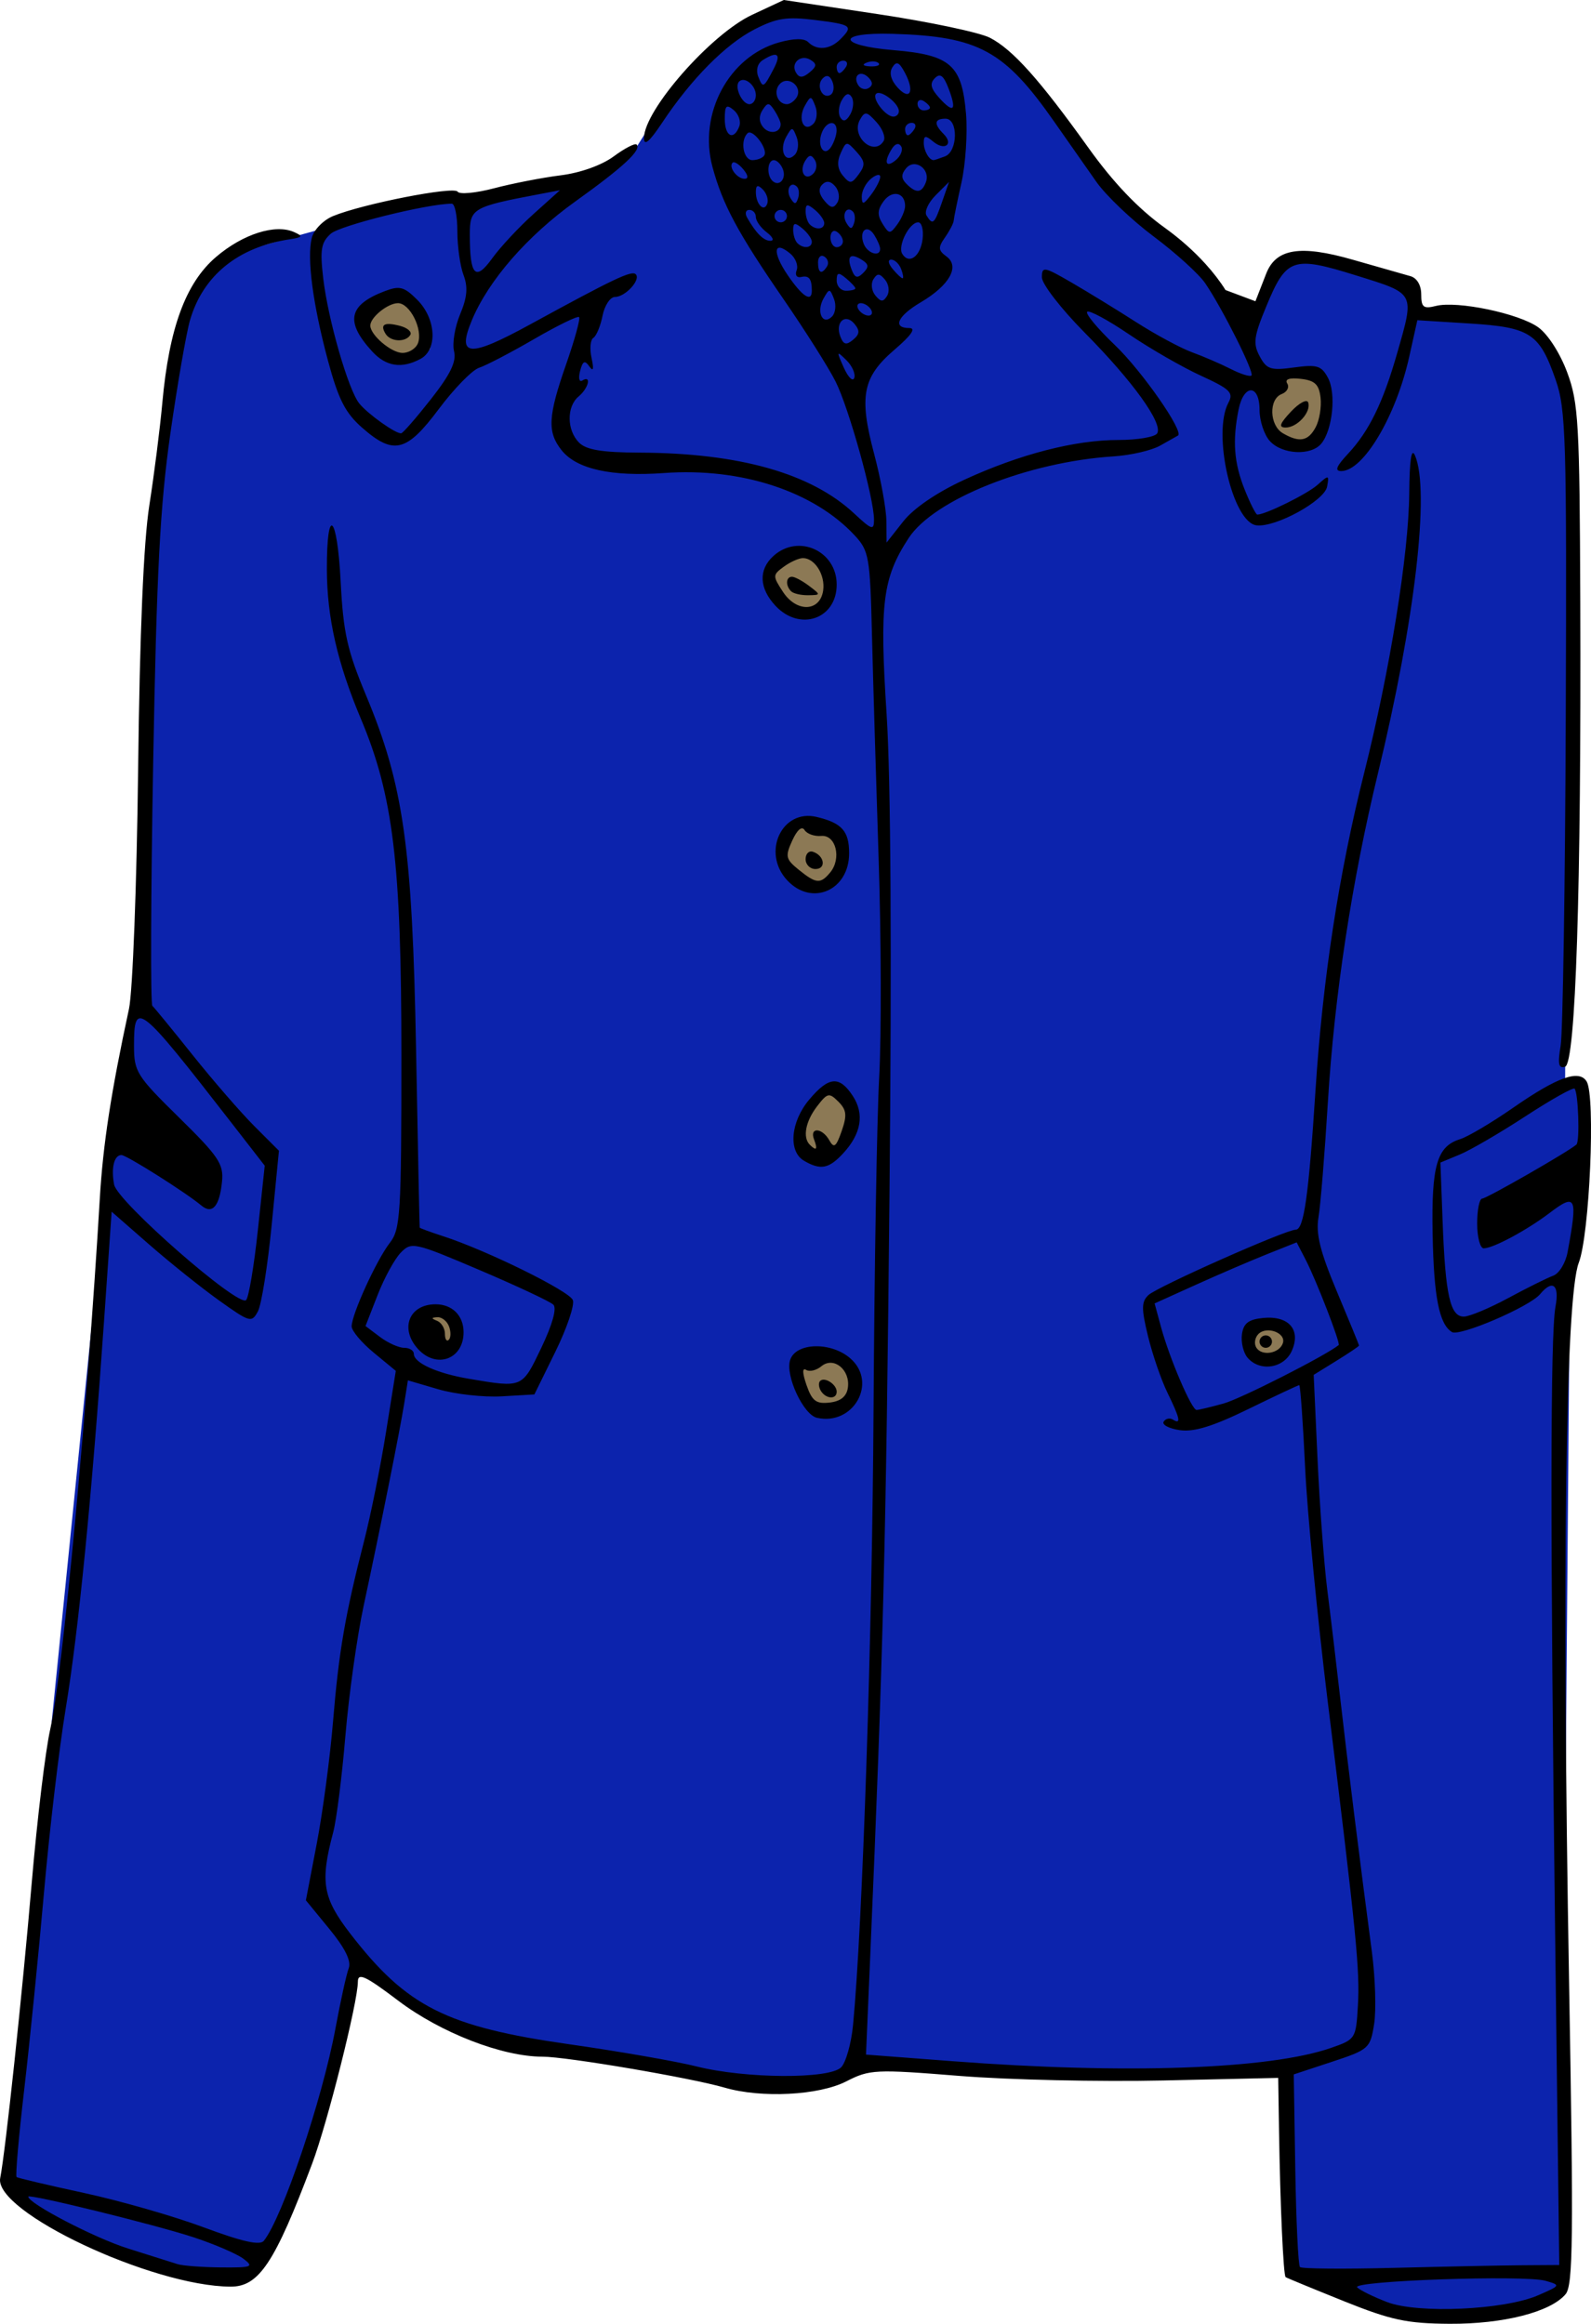 <?xml version="1.0" encoding="UTF-8" standalone="no"?>
<!-- Created with Inkscape (http://www.inkscape.org/) -->

<svg
   xmlns:dc="http://purl.org/dc/elements/1.1/"
   xmlns:cc="http://creativecommons.org/ns#"
   xmlns:rdf="http://www.w3.org/1999/02/22-rdf-syntax-ns#"
   xmlns:svg="http://www.w3.org/2000/svg"
   xmlns="http://www.w3.org/2000/svg"
   xmlns:sodipodi="http://sodipodi.sourceforge.net/DTD/sodipodi-0.dtd"
   xmlns:inkscape="http://www.inkscape.org/namespaces/inkscape"
   id="svg3037"
   version="1.1"
   inkscape:version="0.48.4 r9939"
   width="339.067"
   height="495.26"
   sodipodi:docname="Uniform.svg">
  <defs
     id="defs3041" />
  <sodipodi:namedview
     pagecolor="#ffffff"
     bordercolor="#666666"
     borderopacity="1"
     objecttolerance="10"
     gridtolerance="10"
     guidetolerance="10"
     inkscape:pageopacity="0"
     inkscape:pageshadow="2"
     inkscape:window-width="1280"
     inkscape:window-height="743"
     id="namedview3039"
     showgrid="false"
     inkscape:zoom="0.65816327"
     inkscape:cx="192.07778"
     inkscape:cy="327.51552"
     inkscape:window-x="0"
     inkscape:window-y="22"
     inkscape:window-maximized="0"
     inkscape:current-layer="svg3037"
     fit-margin-top="0"
     fit-margin-left="0"
     fit-margin-right="0"
     fit-margin-bottom="0" />
  <path
     style="fill:#0c23ad;fill-opacity:1;stroke:none"
     d="m 47.882,54.531 43.543,-12.081 7.551,0 26.428,-5.537 10.068,-5.286 7.299,-11.578 c 6.761,-7.451 13.789,-14.635 24.28,-18.356 l 44.433,7.281 c 10.541,10.05 17.552,21.277 25.421,32.217 7.215,7.047 18.434,12.093 21.646,21.142 l 9.564,3.775 5.537,-10.823 c 11.349,-1.947 18.945,4.365 28.19,7.047 l 0.399,5.268 22.253,2.296 c 5.74,0.043 7.498,9.046 9.564,17.354 l -0.503,143.466 4.027,2.517 -3.02,39.013 -1.762,212.431 c 2.782,3.894 -3.682,7.094 -19.884,9.564 -14.424,1.431 -25.768,-5.611 -38.509,-8.809 l -0.755,-44.298 c -29.616,2.306 -59.232,-0.289 -88.849,-1.51 l -10.32,5.286 C 147.643,444.405 122.654,436.487 96.741,432.265 L 76.163,418.213 c -1.233,21.162 -12.861,43.476 -20.227,64.2 -3.201,4.26 -14.081,3.721 -32.469,-1.51 C 12.451,475.785 4.038,470.668 1.066,465.55 L 22.712,251.105 c 2.769,-12.081 3.698,-38.704 8.306,-36.244 1.645,-48.481 -1.375,-95.213 7.047,-146.235 z"
     id="path3049"
     inkscape:connector-curvature="0"
     sodipodi:nodetypes="cccccccccccccccccccccccccccccccccc" />
  <path
     style="fill:#8c7955;fill-opacity:1;stroke:none"
     d="m 78.181,69.76 c -0.223,-5.6 3.817,-6.583 9.255,-6.051 L 91.708,74.387 C 86.955,75.123 81.622,81.275 78.181,69.76 z"
     id="path3819"
     inkscape:connector-curvature="0"
     sodipodi:nodetypes="cccc" />
  <path
     style="fill:#8c7955;fill-opacity:1;stroke:none"
     d="m 164.144,123.865 c 0.408,-3.565 2.509,-6.35 8.543,-5.695 3.07,2.753 6.316,5.438 3.382,10.501 -3.998,2.14 -8.855,3.743 -11.924,-4.805 z"
     id="path3821"
     inkscape:connector-curvature="0"
     sodipodi:nodetypes="cccc" />
  <path
     style="fill:#8c7955;fill-opacity:1;stroke:none"
     d="m 166.991,182.774 c 1.4,-2.779 -2.716,-6.084 7.653,-8.009 4.138,3.204 5.325,6.407 5.695,9.611 -3.466,2.058 -5.033,9.123 -13.348,-1.602 z"
     id="path3823"
     inkscape:connector-curvature="0"
     sodipodi:nodetypes="cccc" />
  <path
     style="fill:#8c7955;fill-opacity:1;stroke:none"
     d="m 171.263,243.108 c -1.599,-6.045 2.864,-8.553 6.763,-11.39 3.983,3.439 5.263,7.419 2.136,12.28 -4.68,5.129 -7.038,2.909 -8.899,-0.89 z"
     id="path3825"
     inkscape:connector-curvature="0"
     sodipodi:nodetypes="cccc" />
  <path
     style="fill:#8c7955;fill-opacity:1;stroke:none"
     d="m 171.085,295.611 c -4.423,-4.753 5.322,-8.083 6.051,-7.475 3.197,2.384 5.62,5.1 5.517,8.899 -4.006,3.281 -8.024,6.847 -11.568,-1.424 z"
     id="path3827"
     inkscape:connector-curvature="0"
     sodipodi:nodetypes="cccc" />
  <path
     style="fill:#8c7955;fill-opacity:1;stroke:none"
     d="m 88.504,281.907 7.297,-2.492 1.424,8.543 z"
     id="path3829"
     inkscape:connector-curvature="0" />
  <path
     style="fill:#8c7955;fill-opacity:1;stroke:none"
     d="m 267.013,288.492 c -1.266,-2.736 -0.981,-5.726 3.382,-6.585 1.516,1.481 4.765,1.807 3.737,4.983 -1.053,3.062 -4.176,3.264 -7.119,1.602 z"
     id="path3831"
     inkscape:connector-curvature="0"
     sodipodi:nodetypes="cccc" />
  <path
     style="fill:#8c7955;fill-opacity:1;stroke:none"
     d="m 270.884,90.524 c -1.42,-6.02 -0.764,-10.794 7.803,-10.823 6.309,1.019 3.259,7.643 4.279,11.83 -5.155,4.928 -8.933,3.431 -12.081,-1.007 z"
     id="path3833"
     inkscape:connector-curvature="0"
     sodipodi:nodetypes="cccc" />
  <path
     style="fill:#000000"
     d="m 286.32,490.408 c -6.56,-2.633 -12.11,-4.924 -12.333,-5.091 -0.482,-0.361 -1.159,-15.345 -1.405,-31.137 l -0.177,-11.324 -24.474,0.551 c -13.461,0.303 -32.992,-0.133 -43.402,-0.97 -18.03,-1.449 -19.177,-1.393 -24.178,1.164 -5.844,2.989 -18.059,3.62 -25.902,1.338 -7.203,-2.096 -33.72,-6.604 -38.843,-6.604 -8.565,0 -21.705,-5.101 -30.724,-11.928 -6.977,-5.281 -8.614,-6.049 -8.614,-4.04 0,4.32 -6.475,30.084 -9.743,38.765 -7.958,21.144 -11.343,26.247 -17.388,26.217 -16.766,-0.082 -50.526,-16.005 -49.092,-23.154 1.098,-5.469 4.705,-39.253 6.723,-62.968 1.148,-13.484 2.918,-28.18 3.935,-32.658 2.637,-11.613 7.912,-68.092 10.565,-113.12 0.679,-11.519 2.407,-22.758 6.217,-40.42 0.791,-3.666 1.662,-26.46 1.95,-51.022 0.343,-29.207 1.161,-48.477 2.391,-56.323 1.028,-6.56 2.276,-16.4 2.772,-21.867 1.443,-15.909 4.985,-25.525 11.434,-31.045 5.711,-4.888 12.642,-7.1 16.642,-5.311 1.98,0.885 1.832,1.117 -0.984,1.545 -10.967,1.666 -18.43,7.729 -21.191,17.216 -0.801,2.753 -2.691,13.653 -4.199,24.222 -2.193,15.367 -2.926,29.436 -3.657,70.238 -0.503,28.062 -0.582,51.32 -0.175,51.685 0.407,0.364 4.301,5.12 8.652,10.568 4.352,5.448 10.255,12.249 13.119,15.112 l 5.207,5.207 -1.548,15.824 c -0.852,8.703 -2.173,16.99 -2.936,18.416 -1.323,2.472 -1.705,2.365 -8.263,-2.322 -3.782,-2.702 -10.482,-8.066 -14.89,-11.919 l -8.015,-7.006 -1.633,23.45 c -2.599,37.317 -5.436,65.99 -8.155,82.423 -1.387,8.382 -3.465,25.975 -4.618,39.095 -1.153,13.12 -3.055,32.075 -4.227,42.123 -1.172,10.048 -1.904,18.442 -1.625,18.655 0.278,0.212 6.768,1.742 14.421,3.399 7.653,1.657 19.13,4.957 25.504,7.332 8.227,3.066 11.932,3.893 12.771,2.85 3.938,-4.896 12.475,-30.203 15.249,-45.203 1.078,-5.831 2.354,-11.626 2.836,-12.877 0.589,-1.531 -0.761,-4.273 -4.126,-8.379 l -5.002,-6.104 2.318,-12.09 c 1.275,-6.65 2.838,-18.384 3.474,-26.078 1.231,-14.884 2.557,-22.582 6.636,-38.505 1.4,-5.467 3.489,-15.841 4.641,-23.054 l 2.095,-13.115 -4.705,-3.879 c -2.588,-2.133 -4.705,-4.654 -4.705,-5.601 0,-2.555 5.313,-14.178 8.141,-17.81 2.263,-2.906 2.461,-6.127 2.461,-40.042 0,-40.839 -1.74,-55.262 -8.646,-71.669 -5.006,-11.893 -7.213,-21.598 -7.237,-31.822 -0.032,-13.785 2.2,-11.807 2.939,2.603 0.558,10.891 1.396,14.648 5.397,24.22 8.01,19.159 9.877,32.363 10.672,75.475 0.383,20.773 0.731,37.873 0.773,37.998 0.042,0.126 2.313,0.956 5.047,1.846 9.322,3.033 26.856,11.675 27.594,13.599 0.405,1.056 -1.273,6.012 -3.73,11.014 l -4.467,9.095 -6.976,0.404 c -3.837,0.222 -9.902,-0.454 -13.478,-1.502 l -6.502,-1.906 -0.765,4.815 c -0.91,5.727 -5.097,26.615 -8.669,43.248 -1.409,6.56 -3.158,19.026 -3.887,27.702 -0.729,8.676 -1.898,17.92 -2.596,20.541 -2.824,10.596 -2.254,13.982 3.64,21.621 12.025,15.586 20.475,19.844 46.826,23.596 10.484,1.493 22.64,3.614 27.014,4.713 10.362,2.605 28.231,2.713 30.757,0.186 1.023,-1.023 2.169,-5.085 2.546,-9.027 2.039,-21.288 4.087,-82.713 4.37,-131.079 0.177,-30.249 0.719,-62.185 1.203,-70.97 0.484,-8.785 0.432,-29.657 -0.116,-46.384 -0.548,-16.727 -1.19,-38.314 -1.427,-47.973 -0.403,-16.442 -0.635,-17.782 -3.642,-21.031 -8.735,-9.439 -24.23,-14.523 -40.637,-13.332 -11.227,0.815 -18.648,-0.83 -21.85,-4.843 -3.102,-3.886 -2.926,-7.229 0.962,-18.358 1.821,-5.211 3.06,-9.726 2.753,-10.033 -0.307,-0.307 -4.629,1.806 -9.605,4.694 -4.976,2.888 -10.241,5.634 -11.698,6.101 -1.458,0.467 -5.32,4.419 -8.583,8.782 -6.901,9.228 -9.633,9.894 -16.358,3.99 -3.573,-3.138 -5.057,-6.048 -7.262,-14.246 -3.241,-12.049 -4.54,-21.906 -3.456,-26.224 0.424,-1.688 2.452,-3.766 4.508,-4.618 6.26,-2.593 25.804,-6.428 26.563,-5.212 0.392,0.628 3.901,0.3 7.797,-0.727 3.897,-1.028 10.258,-2.265 14.136,-2.75 4.22,-0.527 8.767,-2.147 11.324,-4.033 2.35,-1.734 4.55,-2.876 4.888,-2.537 1.13,1.13 -2.841,4.822 -13.037,12.122 -10.258,7.345 -18.506,16.806 -22.056,25.304 -3.282,7.856 -0.642,8.056 12.376,0.935 17.831,-9.753 21.67,-11.578 22.536,-10.711 1.148,1.148 -2.219,4.836 -4.415,4.836 -1.022,0 -2.219,1.801 -2.659,4.003 -0.44,2.202 -1.322,4.326 -1.96,4.72 -0.637,0.394 -0.81,2.32 -0.384,4.279 0.529,2.431 0.378,3.001 -0.474,1.795 -0.973,-1.378 -1.408,-1.158 -1.971,0.996 -0.398,1.52 -0.182,2.43 0.479,2.022 2.006,-1.24 1.342,1.623 -0.786,3.39 -2.59,2.15 -2.542,7.208 0.095,9.845 1.545,1.545 4.882,2.094 12.921,2.129 21.289,0.091 36.558,4.425 45.713,12.977 3.769,3.521 4.221,3.661 4.221,1.313 0,-4.576 -5.357,-23.826 -8.199,-29.462 -1.502,-2.979 -6.487,-10.865 -11.078,-17.524 -9.745,-14.137 -12.989,-20.178 -15.152,-28.209 -3.052,-11.334 3.514,-23.575 14.234,-26.535 3.184,-0.879 5.326,-0.896 6.174,-0.047 1.849,1.849 4.626,1.607 6.827,-0.594 2.857,-2.857 2.485,-3.143 -5.366,-4.124 -6.036,-0.754 -8.214,-0.416 -12.921,2.005 -6.153,3.165 -13.484,10.572 -19.64,19.843 -2.731,4.113 -3.91,5.113 -3.904,3.313 0.02,-5.941 14.264,-22.17 23.062,-26.275 L 167.047,0 187.023,2.997 c 10.987,1.648 21.766,3.922 23.954,5.054 4.849,2.508 10.56,8.887 20.958,23.415 5.362,7.491 10.609,12.987 16.322,17.097 3.204,2.305 6.151,4.93 8.619,7.648 1.679,1.85 3.137,3.743 4.303,5.607 l 7.497,2.809 -2.995,4.389 1.499,-3.857 c 0.825,-2.122 2.028,-5.21 2.675,-6.863 2.085,-5.33 7.262,-6.156 18.451,-2.941 5.467,1.571 10.983,3.144 12.259,3.496 1.404,0.388 2.319,1.923 2.319,3.89 0,2.755 0.477,3.129 3.138,2.462 4.561,-1.145 17.66,1.59 21.797,4.551 2.062,1.476 4.663,5.528 6.184,9.637 2.398,6.475 2.639,10.717 2.78,48.836 0.226,61.205 -0.985,98.369 -3.23,99.113 -1.4,0.465 -1.611,-0.541 -0.95,-4.531 0.467,-2.82 0.956,-34.35 1.085,-70.065 0.216,-59.514 0.036,-65.511 -2.153,-71.799 -3.455,-9.926 -5.399,-11.195 -18.393,-12.005 l -11.085,-0.692 -1.731,7.791 c -2.814,12.665 -9.768,24.357 -14.486,24.357 -1.449,0 -1.059,-1.01 1.405,-3.644 4.509,-4.82 7.487,-10.901 10.506,-21.457 3.737,-13.068 3.966,-12.633 -8.742,-16.594 -13.517,-4.213 -14.857,-3.752 -19.136,6.571 -2.67,6.442 -2.87,7.944 -1.418,10.658 1.495,2.793 2.343,3.069 7.325,2.386 4.912,-0.673 5.84,-0.389 7.237,2.222 1.776,3.319 0.979,11.106 -1.434,14.014 -2.187,2.635 -8.357,2.323 -10.961,-0.554 -1.206,-1.333 -2.193,-4.315 -2.193,-6.626 0,-5.543 -3.367,-5.589 -4.473,-0.061 -1.332,6.658 -0.973,11.347 1.303,17.036 1.172,2.93 2.384,5.328 2.693,5.328 1.758,0 10.697,-4.418 12.84,-6.346 2.397,-2.157 2.498,-2.138 2.036,0.382 -0.552,3.014 -10.953,8.726 -15.031,8.254 -5.126,-0.593 -9.492,-19.612 -6,-26.137 1.147,-2.143 0.375,-2.901 -5.855,-5.754 -3.947,-1.807 -10.849,-5.78 -15.338,-8.828 -4.489,-3.048 -8.498,-5.206 -8.909,-4.795 -0.411,0.411 2.237,3.595 5.885,7.076 5.775,5.511 14.849,18.539 13.45,19.31 -0.271,0.149 -1.979,1.113 -3.796,2.141 -1.817,1.028 -6.29,2.059 -9.939,2.292 -18.206,1.161 -38.298,9.183 -43.664,17.434 -5.55,8.533 -6.212,13.857 -4.675,37.588 0.893,13.78 1.113,51.061 0.606,102.498 -0.723,73.362 -1.347,97.995 -4.117,162.452 l -0.887,20.65 18.413,1.405 c 36.944,2.818 67.508,1.745 80.7,-2.834 5.205,-1.807 5.309,-1.969 5.716,-8.927 0.449,-7.674 -0.306,-15.302 -6.407,-64.736 -2.204,-17.858 -4.381,-40.371 -4.838,-50.028 -0.457,-9.658 -1.021,-17.56 -1.253,-17.56 -0.232,0 -5.12,2.296 -10.862,5.102 -7.547,3.688 -11.594,4.932 -14.606,4.49 -2.292,-0.336 -3.834,-1.151 -3.426,-1.81 0.407,-0.659 1.296,-0.855 1.974,-0.436 1.801,1.113 1.529,-0.221 -1.17,-5.742 -1.322,-2.704 -3.181,-8.106 -4.131,-12.003 -1.445,-5.928 -1.431,-7.366 0.084,-8.798 1.893,-1.788 29.248,-13.934 31.382,-13.934 1.743,0 2.749,-7.094 4.226,-29.818 1.548,-23.805 4.96,-46.029 10.378,-67.588 5.488,-21.838 9.48,-46.588 9.591,-59.471 0.063,-7.247 0.465,-9.901 1.232,-8.117 3.211,7.473 -0.017,35.187 -7.879,67.647 -5.591,23.082 -9.304,47.455 -10.693,70.179 -0.668,10.933 -1.566,21.966 -1.997,24.517 -0.597,3.538 0.335,7.299 3.929,15.853 2.592,6.168 4.712,11.338 4.712,11.488 0,0.15 -2.175,1.618 -4.834,3.261 l -4.834,2.988 0.822,17.993 c 0.452,9.896 1.392,22.466 2.089,27.933 0.697,5.467 1.944,15.903 2.771,23.192 1.503,13.238 4.191,34.78 6.716,53.818 0.736,5.547 0.952,12.492 0.482,15.435 -0.828,5.181 -1.112,5.435 -8.991,8.036 l -8.135,2.686 0.325,20.195 c 0.179,11.107 0.627,20.497 0.997,20.867 0.37,0.37 9.467,0.445 20.217,0.167 10.749,-0.278 23.031,-0.528 27.293,-0.556 l 7.749,-0.05 -0.874,-70.238 c -1.064,-85.486 -1.041,-128.08 0.073,-134.017 0.877,-4.673 -0.615,-5.878 -3.289,-2.656 -2.213,2.667 -17.144,9.083 -18.782,8.071 -2.719,-1.681 -3.858,-7.456 -4.112,-20.86 -0.277,-14.614 0.911,-18.724 5.853,-20.247 1.641,-0.505 6.73,-3.521 11.309,-6.701 9.427,-6.547 14.051,-8.203 15.656,-5.606 1.925,3.114 0.64,32.647 -1.683,38.675 -2.825,7.333 -3.605,65.519 -2.056,153.281 0.966,54.706 0.856,64.608 -0.743,66.515 -3.188,3.803 -13.269,6.378 -24.706,6.311 -9.117,-0.054 -12.46,-0.771 -22.625,-4.851 z m 41.489,-1.22 c 4.805,-2.092 4.834,-2.149 1.582,-3.083 -4.506,-1.294 -41.551,0.001 -40.149,1.404 0.615,0.615 3.489,2.026 6.387,3.136 6.564,2.514 24.975,1.68 32.18,-1.458 z M 51.887,481.408 c -1.382,-1.046 -6.153,-3.102 -10.602,-4.569 -8.175,-2.695 -35.257,-9.355 -35.257,-8.669 0,1.447 14.152,8.81 21.204,11.032 4.738,1.492 9.509,2.999 10.602,3.349 1.093,0.349 5.268,0.663 9.277,0.698 6.61,0.057 7.055,-0.115 4.776,-1.84 z M 260.791,299.119 c 3.667,-1.018 21.6,-10.125 24.503,-12.443 0.437,-0.349 -4.755,-13.773 -7.02,-18.154 l -1.934,-3.74 -6.275,2.501 c -3.451,1.376 -10.264,4.304 -15.139,6.507 l -8.864,4.006 1.375,5.062 c 1.815,6.684 6.522,17.654 7.571,17.644 0.457,-0.004 3.059,-0.626 5.783,-1.383 z m 5.047,-9.801 c -0.874,-1.053 -1.394,-3.29 -1.156,-4.97 0.33,-2.325 1.409,-3.15 4.522,-3.454 5.476,-0.534 8.13,2.552 6.074,7.065 -1.694,3.717 -6.864,4.462 -9.439,1.359 z m 7.56,-3.054 c 0.725,-2.176 -3.428,-3.73 -5.209,-1.949 -0.762,0.762 -0.965,2.067 -0.45,2.9 1.171,1.895 4.921,1.264 5.659,-0.951 z m -4.97,-0.332 c 0,-0.729 0.596,-1.325 1.325,-1.325 0.729,0 1.325,0.596 1.325,1.325 0,0.729 -0.596,1.325 -1.325,1.325 -0.729,0 -1.325,-0.596 -1.325,-1.325 z m -153.06,1.311 c 2.359,-4.935 3.334,-8.428 2.563,-9.179 -0.684,-0.667 -7.747,-3.982 -15.694,-7.366 -13.952,-5.941 -14.531,-6.07 -16.813,-3.742 -1.3,1.326 -3.526,5.393 -4.946,9.037 l -2.583,6.626 3.079,2.319 c 1.694,1.276 4.011,2.319 5.149,2.319 1.138,0 2.07,0.575 2.07,1.279 0,1.94 4.924,4.17 11.757,5.325 11.469,1.938 11.292,2.014 15.417,-6.618 z m -26.307,0.241 c -3.922,-4.334 -1.871,-9.504 3.77,-9.504 3.552,0 5.964,2.411 5.964,5.964 0,5.763 -5.81,7.876 -9.734,3.54 z m 6.626,-4.808 c -0.432,-1.125 -1.549,-1.998 -2.483,-1.94 -1.33,0.082 -1.339,0.249 -0.042,0.773 0.911,0.368 1.657,1.613 1.657,2.767 0,1.154 0.372,1.726 0.826,1.272 0.454,-0.454 0.473,-1.747 0.042,-2.871 z m 225.75,-6.026 c 4.009,-2.165 8.318,-4.308 9.575,-4.762 1.258,-0.454 2.634,-2.698 3.059,-4.987 2.199,-11.847 1.822,-12.679 -3.808,-8.4 -4.851,3.687 -12.047,7.552 -14.061,7.552 -0.765,0 -1.391,-2.385 -1.391,-5.301 0,-2.916 0.485,-5.301 1.078,-5.301 0.918,0 18.3,-9.968 20.074,-11.513 0.751,-0.654 0.403,-11.108 -0.397,-11.907 -0.317,-0.317 -5.023,2.326 -10.457,5.873 -5.434,3.548 -11.737,7.219 -14.007,8.159 l -4.126,1.709 0.479,12.784 c 0.579,15.478 1.617,20.081 4.519,20.051 1.197,-0.012 5.456,-1.794 9.464,-3.959 z M 54.951,262.216 56.419,248.439 49.11,239.024 C 29.565,213.848 28.558,213.057 28.558,222.883 c 0,5.528 0.551,6.406 9.589,15.284 8.472,8.323 9.54,9.916 9.165,13.683 -0.523,5.255 -2.064,7.036 -4.398,5.082 -3.325,-2.785 -15.947,-10.758 -17.03,-10.758 -1.564,0 -2.243,2.742 -1.562,6.304 0.695,3.638 26.564,26.264 28.131,24.604 0.566,-0.6 1.69,-7.29 2.497,-14.867 z M 205.404,102.297 c 11.905,-5.494 23.639,-8.527 32.988,-8.527 4.043,0 7.741,-0.631 8.217,-1.402 1.297,-2.099 -5.176,-11.099 -15.435,-21.46 -5.021,-5.071 -9.129,-10.376 -9.129,-11.788 0,-2.389 0.44,-2.313 6.295,1.083 3.462,2.008 9.67,5.815 13.795,8.459 4.125,2.644 9.492,5.535 11.927,6.425 2.435,0.889 6.148,2.494 8.252,3.565 2.103,1.072 4.08,1.692 4.394,1.378 0.648,-0.648 -6.172,-14.251 -9.857,-19.66 -1.342,-1.97 -6.268,-6.442 -10.946,-9.939 -4.679,-3.497 -10.187,-8.744 -12.241,-11.659 -2.054,-2.916 -6.077,-8.656 -8.94,-12.757 -10.664,-15.275 -16.156,-18.269 -34.493,-18.805 -12.065,-0.353 -11.903,2.464 0.2,3.479 12.151,1.019 14.576,3.151 15.441,13.58 0.343,4.136 -0.093,10.722 -0.969,14.636 -0.876,3.914 -1.622,7.573 -1.659,8.13 -0.037,0.558 -0.867,2.158 -1.847,3.556 -1.517,2.166 -1.469,2.769 0.325,4.081 2.89,2.114 0.622,6.144 -5.485,9.748 -4.975,2.935 -6.115,5.497 -2.446,5.497 1.481,0 0.431,1.537 -3.138,4.592 -6.832,5.848 -7.635,9.92 -4.374,22.179 1.415,5.321 2.594,11.761 2.619,14.312 l 0.046,4.638 3.555,-4.512 c 2.197,-2.789 7.125,-6.16 12.907,-8.828 z m 74.987,-11.243 c 0.799,-1.494 1.268,-4.327 1.041,-6.295 -0.327,-2.83 -1.205,-3.67 -4.198,-4.012 -2.465,-0.282 -3.476,0.068 -2.898,1.003 0.488,0.79 -0.045,1.794 -1.184,2.231 -2.798,1.074 -2.632,6.68 0.247,8.357 3.519,2.05 5.392,1.705 6.993,-1.285 z m -5.262,-3.326 c 1.753,-1.866 3.404,-2.74 3.669,-1.943 0.671,2.013 -2.318,5.335 -4.799,5.335 -1.564,0 -1.294,-0.812 1.13,-3.392 z M 91.861,85.044 c 4.153,-5.291 5.455,-7.997 4.905,-10.188 -0.412,-1.641 0.171,-5.185 1.295,-7.875 1.512,-3.618 1.701,-5.792 0.727,-8.354 -0.724,-1.905 -1.317,-6.108 -1.317,-9.34 0,-3.233 -0.53,-5.877 -1.179,-5.877 -5.153,0 -23.835,4.635 -25.8,6.402 -2.063,1.854 -2.324,3.392 -1.61,9.501 1.026,8.784 5.346,23.781 7.683,26.676 1.83,2.266 7.808,6.516 8.942,6.357 0.384,-0.054 3.243,-3.34 6.353,-7.302 z M 79.301,74.885 c -5.797,-6.333 -5.047,-9.889 2.709,-12.837 3.163,-1.202 4.116,-0.947 6.914,1.851 4.03,4.03 4.386,10.614 0.682,12.596 -4.014,2.148 -7.342,1.628 -10.306,-1.61 z m 9.772,-1.741 c 1.108,-2.887 -1.709,-8.53 -4.258,-8.53 -2.169,0 -5.897,3.016 -5.897,4.771 0,2.031 4.479,5.831 6.873,5.831 1.368,0 2.845,-0.933 3.282,-2.072 z m -6.897,-1.992 c -1.251,-2.024 -0.26,-2.57 3.079,-1.696 1.6,0.418 2.582,1.289 2.183,1.935 -1.002,1.62 -4.203,1.475 -5.262,-0.239 z m 98.183,5.59 c -2.093,-2.049 -2.127,-1.947 -0.535,1.606 0.935,2.087 1.942,3.072 2.236,2.189 0.294,-0.883 -0.471,-2.591 -1.701,-3.795 z m 1.736,-7.722 c -1.948,-2.347 -4.178,-0.35 -3.009,2.695 0.672,1.752 1.266,1.907 2.71,0.708 1.429,-1.186 1.497,-1.959 0.299,-3.403 z m -4.359,-5.311 c -0.88,-2.284 -0.995,-2.288 -2.236,-0.079 -1.597,2.845 -0.186,5.836 1.812,3.839 0.743,-0.743 0.934,-2.435 0.424,-3.76 z m 7.865,2.23 c -0.45,-0.729 -1.415,-1.325 -2.144,-1.325 -0.729,0 -0.957,0.596 -0.506,1.325 0.45,0.729 1.415,1.325 2.144,1.325 0.729,0 0.957,-0.596 0.506,-1.325 z m 3.023,-6.313 c -1.169,-1.409 -1.672,-1.427 -2.499,-0.089 -0.569,0.921 -0.376,2.469 0.429,3.439 1.169,1.409 1.672,1.427 2.499,0.089 0.569,-0.921 0.376,-2.469 -0.429,-3.439 z m -15.613,2.337 c 0,-2.539 -0.595,-3.311 -2.259,-2.929 -0.952,0.219 -1.372,-0.404 -0.973,-1.444 0.386,-1.006 -0.234,-2.606 -1.378,-3.555 -3.558,-2.953 -3.876,-0.307 -0.551,4.576 3.138,4.607 5.161,5.921 5.161,3.352 z m 9.277,-0.5 c 0,-0.275 -0.895,-1.243 -1.988,-2.15 -1.628,-1.351 -1.988,-1.261 -1.988,0.5 0,1.183 0.895,2.15 1.988,2.15 1.093,0 1.988,-0.225 1.988,-0.5 z M 113.688,45.622 l 5.65,-5.077 -4.638,0.879 c -13.962,2.646 -14.578,3.007 -14.578,8.555 0,8.795 1.185,10.053 4.779,5.07 1.726,-2.393 5.68,-6.635 8.787,-9.427 z m 69.952,9.732 c -2.468,-1.525 -3.243,-0.75 -2.135,2.135 0.68,1.772 1.219,1.917 2.472,0.665 1.253,-1.253 1.179,-1.863 -0.336,-2.8 z m 8.403,1.971 c -0.42,-1.093 -1.368,-1.988 -2.109,-1.988 -0.776,0 -0.647,0.842 0.304,1.988 0.907,1.093 1.856,1.988 2.109,1.988 0.252,0 0.116,-0.895 -0.304,-1.988 z m -15.776,-0.571 c 0.419,-0.679 0.156,-1.608 -0.584,-2.066 -0.741,-0.458 -1.347,0.097 -1.347,1.234 0,2.328 0.795,2.671 1.931,0.832 z m 20.355,-5.826 c 0.231,-1.948 -0.196,-3.542 -0.947,-3.542 -1.883,0 -4.425,5.046 -3.388,6.724 1.443,2.334 3.895,0.534 4.335,-3.181 z m -9.054,2.09 c -0.011,-0.547 -0.575,-1.871 -1.253,-2.943 -1.527,-2.414 -3.318,-0.904 -2.245,1.892 0.793,2.066 3.536,2.89 3.498,1.051 z m -14.557,-1.494 c 0,-0.64 -0.895,-1.905 -1.988,-2.813 -1.612,-1.338 -1.988,-1.285 -1.988,0.279 0,1.061 0.398,2.327 0.884,2.813 1.259,1.259 3.092,1.093 3.092,-0.279 z m 6.626,-0.084 c 0,-0.686 -0.596,-1.616 -1.325,-2.066 -0.729,-0.45 -1.325,0.111 -1.325,1.247 0,1.136 0.596,2.066 1.325,2.066 0.729,0 1.325,-0.561 1.325,-1.247 z m -16.234,-1.923 c -1.276,-0.968 -2.319,-2.44 -2.319,-3.271 0,-0.831 -0.632,-1.51 -1.403,-1.51 -0.772,0 -0.977,0.745 -0.456,1.657 1.928,3.373 3.549,4.969 5.004,4.928 0.822,-0.023 0.451,-0.834 -0.825,-1.803 z m 29.487,-5.619 c 0,-2.883 -2.759,-3.497 -4.572,-1.017 -1.329,1.818 -1.387,2.96 -0.243,4.794 1.409,2.259 1.604,2.268 3.158,0.144 0.911,-1.245 1.657,-3.009 1.657,-3.92 z m -17.228,3.65 c 0,-0.64 -0.895,-1.905 -1.988,-2.813 -1.612,-1.338 -1.988,-1.285 -1.988,0.279 0,1.061 0.398,2.327 0.883,2.813 1.259,1.259 3.092,1.093 3.092,-0.279 z m 6.102,-2.454 c -1.347,-1.347 -2.459,0.681 -1.353,2.469 0.835,1.351 1.147,1.352 1.596,0.005 0.307,-0.921 0.198,-2.034 -0.243,-2.475 z m -14.053,0.966 c 0,-0.729 -0.596,-1.325 -1.325,-1.325 -0.729,0 -1.325,0.596 -1.325,1.325 0,0.729 0.596,1.325 1.325,1.325 0.729,0 1.325,-0.596 1.325,-1.325 z m 33.045,-2.982 1.498,-4.307 -2.854,2.848 c -1.57,1.566 -2.449,3.505 -1.953,4.307 1.335,2.16 1.667,1.874 3.309,-2.848 z m -38.197,-2.7 c -1.082,-1.082 -1.474,-0.934 -1.474,0.558 0,2.634 1.782,4.416 2.441,2.441 0.279,-0.838 -0.155,-2.188 -0.966,-2.998 z m 15.469,-0.625 c -0.972,-1.171 -1.9,-1.315 -2.784,-0.432 -0.883,0.883 -0.742,2.028 0.423,3.432 1.359,1.638 1.979,1.734 2.784,0.432 0.569,-0.921 0.379,-2.466 -0.423,-3.432 z m -8.191,0.039 c -1.347,-1.347 -2.459,0.681 -1.353,2.469 0.835,1.351 1.147,1.352 1.596,0.005 0.307,-0.921 0.198,-2.034 -0.243,-2.475 z m 17.753,-2.1 c 0,-0.679 -0.895,-0.492 -1.988,0.416 -1.093,0.907 -1.969,2.62 -1.946,3.807 0.035,1.812 0.353,1.746 1.988,-0.416 1.07,-1.415 1.946,-3.128 1.946,-3.807 z m 9.719,1.175 c 1.075,-2.8 -2.35,-5.238 -4.21,-2.997 -1.081,1.302 -1.057,2.183 0.089,3.329 2.062,2.062 3.239,1.967 4.121,-0.332 z m -30.46,-2.79 c -0.411,-1.07 -1.279,-1.945 -1.93,-1.945 -1.36,0 -1.599,3.118 -0.336,4.381 1.414,1.414 3.063,-0.359 2.266,-2.436 z m 15.703,-3.705 c -2.111,-2.34 -2.227,-2.329 -3.4,0.3 -0.825,1.85 -0.674,3.374 0.473,4.756 1.507,1.816 1.872,1.784 3.4,-0.3 1.428,-1.946 1.349,-2.737 -0.473,-4.756 z m -24.144,3.716 c -0.922,-1.111 -1.949,-1.747 -2.283,-1.413 -0.919,0.919 0.948,3.433 2.55,3.433 0.879,0 0.778,-0.76 -0.267,-2.02 z m 15.251,-1.982 c -0.743,-1.202 -1.235,-1.165 -2.05,0.153 -1.397,2.261 -0.025,4.482 1.703,2.755 0.729,-0.729 0.885,-2.037 0.347,-2.907 z m 18.389,-2.916 c -0.494,-0.8 -1.261,-0.611 -1.953,0.481 -1.811,2.859 -1.361,4.261 0.793,2.473 1.085,-0.901 1.607,-2.23 1.16,-2.954 z m -29.171,1.934 c 0.851,-1.378 -2.501,-5.792 -3.58,-4.714 -1.619,1.619 -0.868,5.722 1.047,5.722 1.05,0 2.19,-0.454 2.533,-1.009 z m 6.909,-3.872 c -0.88,-2.284 -0.995,-2.288 -2.236,-0.079 -1.597,2.845 -0.186,5.836 1.812,3.839 0.743,-0.743 0.934,-2.435 0.424,-3.76 z m 31.611,4.076 c 2.748,-1.055 2.842,-8.031 0.108,-8.031 -2.393,0 -2.538,1.128 -0.42,3.247 2.211,2.211 0.251,3.672 -2.199,1.639 -1.652,-1.371 -2.02,-1.325 -2.02,0.253 0,1.694 1.138,3.696 2.1,3.696 0.183,0 1.277,-0.362 2.43,-0.804 z m -23.104,-5.491 c 0.029,-2.367 -2.196,-2.049 -3.155,0.451 -1.104,2.876 0.524,5.326 1.996,3.004 0.627,-0.989 1.148,-2.544 1.16,-3.455 z m 10.011,2.236 c 0.479,-0.775 -0.195,-2.586 -1.498,-4.026 -2.107,-2.328 -2.499,-2.384 -3.548,-0.51 -1.957,3.497 2.957,7.915 5.045,4.535 z m -30.753,-3.133 c 0.399,-1.04 -0.133,-2.604 -1.183,-3.475 -1.579,-1.311 -1.909,-0.984 -1.909,1.891 0,3.725 1.898,4.697 3.093,1.584 z m 8.814,-0.506 c -0.011,-0.504 -0.608,-1.81 -1.325,-2.904 -1.143,-1.741 -1.46,-1.747 -2.554,-0.044 -0.801,1.247 -0.748,2.548 0.15,3.63 1.353,1.63 3.771,1.188 3.729,-0.682 z m 28.513,1.072 c 0.45,-0.729 0.188,-1.325 -0.584,-1.325 -0.772,0 -1.403,0.596 -1.403,1.325 0,0.729 0.263,1.325 0.584,1.325 0.321,0 0.953,-0.596 1.403,-1.325 z M 173.76,22.627 c -0.88,-2.284 -0.995,-2.288 -2.236,-0.079 -1.597,2.845 -0.186,5.836 1.812,3.839 0.743,-0.743 0.934,-2.435 0.424,-3.76 z m 7.753,-1.926 c -0.622,-1.006 -1.309,-0.786 -2.131,0.684 -0.667,1.193 -0.801,2.837 -0.296,3.654 0.622,1.006 1.309,0.786 2.131,-0.684 0.667,-1.193 0.801,-2.837 0.296,-3.654 z m 10.051,2.993 c 0,-1.695 -3.897,-4.659 -4.859,-3.696 -0.963,0.963 2.002,4.859 3.696,4.859 0.64,0 1.163,-0.523 1.163,-1.163 z m 6.626,-0.747 c 0,-0.321 -0.596,-0.953 -1.325,-1.403 -0.729,-0.45 -1.325,-0.187 -1.325,0.584 0,0.772 0.596,1.403 1.325,1.403 0.729,0 1.325,-0.263 1.325,-0.584 z m 3.964,-4.086 c -1.056,-2.778 -1.792,-3.332 -2.921,-2.203 -1.129,1.129 -0.897,2.187 0.925,4.2 3.096,3.421 3.792,2.725 1.997,-1.997 z m -41.071,1.435 c 0,-2.111 -2.404,-4.079 -3.565,-2.919 -1.09,1.09 0.612,4.828 2.198,4.828 0.752,0 1.367,-0.859 1.367,-1.91 z m 8.686,0.469 c 1.366,-2.21 -1.706,-4.744 -3.534,-2.916 -1.529,1.529 -0.572,4.356 1.475,4.356 0.643,0 1.57,-0.648 2.059,-1.441 z m 7.646,-3.329 c -0.51,-1.329 -1.231,-1.584 -2.08,-0.736 -1.518,1.518 -0.048,4.568 1.684,3.497 0.647,-0.4 0.824,-1.642 0.395,-2.761 z m 15.418,-1.962 c -1.216,-2.272 -1.796,-2.511 -2.669,-1.098 -0.704,1.139 -0.297,2.71 1.103,4.256 2.686,2.968 3.725,0.873 1.567,-3.159 z m -7.757,1.038 c -1.701,-1.701 -3.426,-0.386 -2.167,1.651 0.488,0.789 1.494,1.06 2.236,0.601 0.905,-0.559 0.882,-1.301 -0.069,-2.252 z M 164.926,14.586 c 1.621,-3.115 0.758,-3.757 -2.379,-1.77 -1.099,0.696 -1.49,2.109 -0.963,3.483 0.991,2.582 1.151,2.5 3.342,-1.712 z m 7.827,-1.816 c -2.109,-1.304 -4.357,0.704 -3.087,2.759 0.687,1.112 1.435,1.086 2.863,-0.099 1.547,-1.284 1.591,-1.815 0.224,-2.66 z m 7.546,1.484 c 0.45,-0.729 0.187,-1.325 -0.584,-1.325 -0.772,0 -1.403,0.596 -1.403,1.325 0,0.729 0.263,1.325 0.584,1.325 0.321,0 0.953,-0.596 1.403,-1.325 z m 6.93,-0.801 c -0.44,-0.44 -1.583,-0.487 -2.54,-0.105 -1.057,0.423 -0.743,0.737 0.801,0.801 1.397,0.058 2.18,-0.256 1.739,-0.696 z M 174.12,302.178 c -2.906,-0.65 -6.791,-8.983 -5.737,-12.305 1.202,-3.787 8.806,-3.964 12.91,-0.3 5.776,5.156 0.553,14.333 -7.173,12.604 z m 6.575,-6.423 c 0.546,-3.82 -3.04,-6.727 -5.638,-4.571 -1.061,0.881 -2.528,1.232 -3.26,0.779 -0.847,-0.523 -0.812,0.665 0.097,3.272 1.173,3.364 2.049,4.022 4.917,3.69 2.361,-0.274 3.617,-1.299 3.885,-3.171 z m -5.751,0.69 c -0.48,-0.777 -0.555,-1.732 -0.166,-2.121 0.949,-0.949 3.534,0.723 3.534,2.287 0,1.694 -2.288,1.581 -3.368,-0.166 z m -3.59,-49.052 c -3.419,-1.992 -2.882,-8.299 1.112,-13.045 4.158,-4.941 6.42,-5.13 9.275,-0.774 2.534,3.867 1.811,8.093 -2.104,12.295 -3.022,3.243 -4.776,3.566 -8.283,1.524 z m 2.136,-4.532 c -1.029,-2.682 1.729,-2.543 3.244,0.164 0.997,1.781 1.452,1.442 2.641,-1.969 1.172,-3.362 1.043,-4.515 -0.702,-6.259 -1.968,-1.968 -2.33,-1.89 -4.533,0.975 -2.465,3.205 -3.124,6.64 -1.57,8.194 1.417,1.417 1.74,1.03 0.921,-1.104 z m -5.729,-55.248 c -5.493,-5.896 -1.144,-15.272 6.264,-13.503 5.394,1.288 6.937,3.012 6.937,7.746 0,7.923 -7.952,11.391 -13.201,5.757 z m 9.165,-1.665 c 2.471,-2.978 1.224,-8.069 -1.909,-7.788 -1.447,0.13 -3.046,-0.435 -3.553,-1.256 -0.567,-0.917 -1.577,-0.055 -2.622,2.239 -1.541,3.381 -1.411,3.965 1.381,6.226 3.702,2.998 4.629,3.078 6.703,0.58 z m -5.24,-2.834 c 0,-1.154 0.708,-1.862 1.574,-1.574 2.457,0.819 2.865,3.672 0.525,3.672 -1.154,0 -2.098,-0.944 -2.098,-2.098 z m -6.395,-53.979 c -3.518,-3.745 -3.689,-7.718 -0.458,-10.643 5.297,-4.794 13.479,-1.091 13.479,6.099 0,7.33 -7.835,10.064 -13.022,4.543 z m 10.141,-3.301 c 0.468,-3.299 -1.781,-6.885 -4.318,-6.885 -0.865,0 -2.697,0.822 -4.071,1.827 -2.399,1.754 -2.406,1.969 -0.17,5.382 2.903,4.43 7.911,4.24 8.559,-0.325 z m -6.838,0.183 c -1.222,-1.222 -1.108,-3.092 0.188,-3.092 0.59,0 2.23,0.876 3.644,1.946 2.527,1.912 2.524,1.946 -0.188,1.988 -1.519,0.023 -3.159,-0.355 -3.644,-0.841 z"
     id="path3047"
     inkscape:connector-curvature="0"
     sodipodi:nodetypes="ccscsssssssssssssssssssssssssscsssscsssscsssssscsssscssssssssscssscsscssssssssssssssssscssssssssssssssssssssssssssssssssssssssscssssssccsssssssssssssscsssssssssssssssssssssssssssssscssssssssscsscssssssssssscsssssscscsscscssssssssssccsscsscssssscssscsscscsssssssssssssssssssscsssssssssccsssccsssssssscsscscsscssssssssscssssssssssssssssscssssssscsccsssscssssssssssssssssssssssssssssssssscssssssssssssssscscssssssssssssscsssssssscsssccsscsssscsscsssssssssssssssssssssssssscscccsssssscsssssssssssscscccsscsscscccssssssssssssscsccssssssssssssssssssscsscsssssssscssscssssssssssssssssssssssssssssssssssssssssssscssccssssssssssssssssssssscsccsccscssssssssssssssssssscssssssssssssssssssssss" />
</svg>
